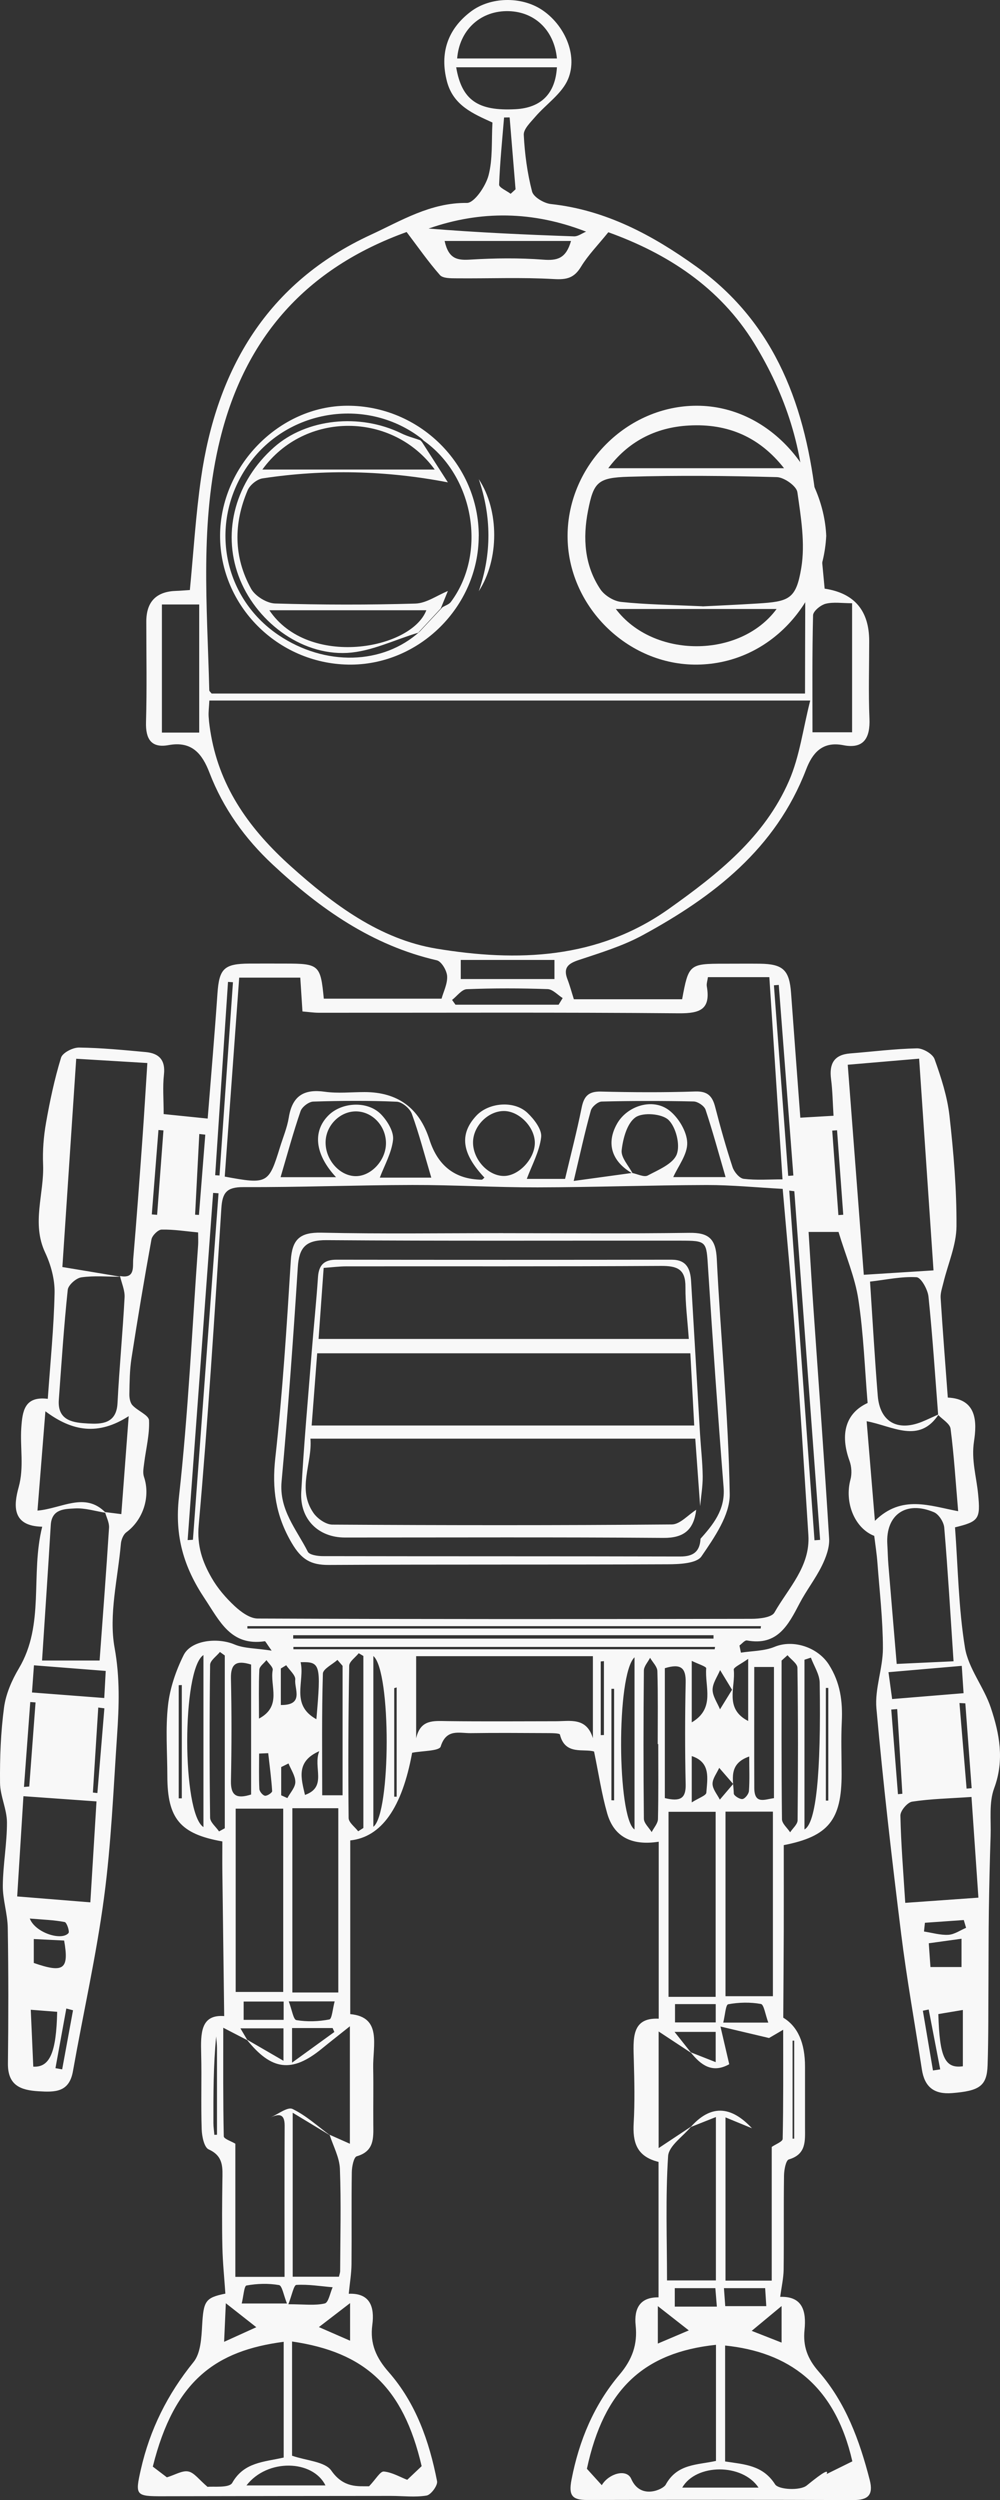 <svg width="259" height="647" viewBox="0 0 259 647" fill="none" xmlns="http://www.w3.org/2000/svg">
<rect x="0" y="0" width="259" height="647" fill="#333333" stroke="none"/>
<path d="M176.676 258.568C178.338 249.551 178.533 249.4 187.588 249.4C190.661 249.4 193.734 249.367 196.807 249.4C202.833 249.475 204.45 251.049 204.885 256.994C205.656 267.584 206.459 278.162 207.284 289.251C210.151 289.088 212.746 288.936 215.884 288.752C215.666 285.28 215.634 282.253 215.243 279.269C214.733 275.33 215.97 272.954 220.205 272.618C225.97 272.162 231.725 271.425 237.49 271.305C239.054 271.273 241.573 272.748 242.051 274.094C243.755 278.846 245.351 283.782 245.916 288.773C246.98 298.267 247.794 307.847 247.729 317.384C247.697 322.234 245.525 327.062 244.353 331.912C244.038 333.236 243.538 334.603 243.625 335.916C244.157 344.378 244.83 352.83 245.482 361.684C253.169 362.02 252.995 368.226 252.268 373.011C251.529 377.872 252.898 382.146 253.332 386.671C253.951 393.072 253.571 393.756 247.349 395.264C248.12 405.614 248.25 416.128 249.923 426.381C250.802 431.784 254.841 436.59 256.622 441.95C258.869 448.677 260.194 455.502 257.49 462.782C256.101 466.525 256.709 471.038 256.567 475.205C256.35 481.639 256.209 488.083 256.111 494.528C256.025 500.463 256.046 506.409 256.014 512.343C255.959 519.721 256.035 527.11 255.786 534.477C255.612 539.88 253.647 541.117 246.567 541.681C241.888 542.05 239.445 540.054 238.761 535.529C236.969 523.801 234.841 512.126 233.386 500.354C230.976 480.977 228.739 461.567 226.991 442.124C226.535 437.035 228.674 431.762 228.674 426.576C228.674 419.198 227.805 411.81 227.252 404.432C227.078 402.099 226.709 399.788 226.426 397.477C221.356 395.502 218.663 388.851 220.27 382.895C220.672 381.409 220.563 379.542 220.031 378.078C217.512 371.145 219.011 365.709 224.711 363.083C223.973 354.241 223.669 345.203 222.322 336.317C221.443 330.534 219.043 324.99 217.176 318.816H209.423C209.858 325.662 210.238 332.227 210.694 338.78C212.062 358.57 213.538 378.349 214.743 398.15C214.885 400.472 213.929 403.054 212.865 405.213C211.204 408.587 208.837 411.603 207.089 414.945C204.168 420.544 201.356 426.012 193.451 424.536C192.909 424.439 192.159 425.383 191.519 425.849C191.649 426.468 191.769 427.075 191.899 427.694C194.809 427.238 197.947 427.292 200.596 426.196C205.46 424.178 211.823 426.316 214.678 430.786C217.642 435.44 218.272 440.29 218.023 445.574C217.805 450.077 217.979 454.601 217.979 459.115C217.99 470.952 214.591 475.259 202.995 477.505C202.995 484.763 203.017 492.141 202.995 499.508C202.974 506.767 202.909 514.014 202.865 522.162C206.629 524.448 208.508 528.68 208.5 534.857C208.5 540.097 208.5 545.327 208.5 550.567C208.5 554.017 208.891 557.5 204.309 558.846C203.538 559.073 203.082 561.547 203.061 562.99C202.941 571.117 203.061 579.243 202.963 587.37C202.93 589.615 202.409 591.851 202.073 594.411C207.881 594.216 208.869 598.1 208.37 602.993C207.947 607.149 209.119 610.404 212.007 613.713C219.032 621.731 222.626 631.571 225.254 641.781C226.253 645.676 224.852 647.022 220.965 647C198.001 646.913 175.037 646.924 152.073 646.978C148.142 646.989 147.241 645.785 148.023 641.727C149.977 631.582 153.853 622.338 160.455 614.537C163.788 610.599 165.145 606.693 164.635 601.821C164.157 597.254 165.895 594.465 170.563 594.541V559.486C164.754 558.064 163.853 554.245 164.125 549.417C164.429 544.025 164.309 538.6 164.157 533.197C164.016 527.685 163.441 522.076 170.607 522.423V476.626C163.43 477.733 158.956 475.237 157.252 469.248C155.819 464.236 155.059 459.039 153.864 453.288C151.291 452.442 146.34 454.362 145.026 448.894C144.928 448.503 142.681 448.525 141.443 448.514C134.939 448.482 128.425 448.428 121.921 448.525C118.967 448.569 115.602 447.288 114.136 451.997C113.767 453.18 109.315 453.093 106.742 453.603C104.136 467.859 98.794 475.422 90.716 476.29V521.24C99 522 96.535 529.258 96.655 535.204C96.752 540.075 96.644 544.947 96.687 549.819C96.72 553.323 96.948 556.719 92.399 558.032C91.628 558.26 91.139 560.69 91.117 562.122C90.998 570.064 91.117 578.017 91.041 585.959C91.02 588.389 90.596 590.809 90.325 593.608C95.764 593.391 97.067 596.874 96.427 601.702C95.786 606.498 97.415 610.176 100.661 613.865C107.719 621.894 111.182 631.788 113.202 642.128C113.408 643.202 111.628 645.633 110.498 645.828C107.513 646.327 104.385 645.926 101.313 645.926C81.606 645.947 61.899 645.958 42.192 646.013C35.124 646.034 34.961 645.785 36.47 639.123C38.816 628.74 43.387 619.593 50.118 611.293C51.986 608.993 52.171 605.011 52.355 601.756C52.714 595.496 53.17 594.628 58.37 593.576C58.099 589.507 57.686 585.558 57.599 581.608C57.469 575.836 57.523 570.053 57.599 564.27C57.643 561.037 57.98 558.01 54.049 556.252C52.876 555.732 52.29 552.856 52.236 551.045C52.019 544.556 52.268 538.047 52.105 531.548C51.975 526.264 51.91 521.273 58.066 521.75C57.904 508.937 57.741 496.666 57.589 484.394C57.556 481.736 57.589 479.078 57.589 476.55C46.633 474.619 43.365 470.615 43.343 459.7C43.333 453.559 42.833 447.364 43.517 441.299C44.017 436.862 45.558 432.359 47.556 428.345C49.489 424.439 56.362 423.723 60.716 425.567C63.224 426.63 66.221 426.533 70.357 427.173C68.968 425.231 68.74 424.721 68.598 424.742C59.782 426.044 56.937 419.589 52.985 413.654C47.578 405.538 45.222 397.542 46.34 387.495C48.751 365.817 49.749 343.988 51.313 322.223C51.378 321.333 51.313 320.444 51.313 318.946C48.153 318.654 45.005 318.144 41.856 318.209C40.933 318.23 39.413 319.739 39.228 320.758C37.361 331.001 35.645 341.264 34.049 351.55C33.582 354.566 33.56 357.669 33.506 360.729C33.484 361.716 33.68 362.986 34.299 363.658C35.634 365.123 38.533 366.219 38.599 367.575C38.772 371.264 37.784 375.007 37.328 378.729C37.187 379.868 36.937 381.148 37.285 382.179C39.022 387.311 37.1 393.311 32.724 396.544C31.921 397.13 31.389 398.508 31.302 399.571C30.52 408.555 28.121 417.875 29.684 426.457C31.096 434.225 30.835 441.538 30.325 449.068C29.369 463.107 28.805 477.212 26.937 491.143C24.929 506.192 21.541 521.045 18.892 536.018C17.925 541.518 14.245 541.464 9.967 541.204C5.211 540.922 1.986 539.609 2.051 533.978C2.193 522.282 2.203 510.586 2.008 498.901C1.954 495.244 0.683 491.588 0.727 487.942C0.781 482.496 1.823 477.038 1.802 471.592C1.78 468.185 0.043 464.8 0.01 461.393C-0.055 454.894 0.184 448.352 1.042 441.918C1.508 438.402 3.061 434.833 4.896 431.751C11.661 420.392 7.828 407.502 10.933 395.101C3.094 394.949 3.506 389.654 4.831 384.88C6.275 379.694 5.168 374.617 5.515 369.506C5.808 365.188 6.329 361.261 12.377 362.009C13.039 352.548 13.951 343.575 14.136 334.592C14.212 331.109 13.191 327.344 11.693 324.154C8.11 316.527 11.476 308.932 11.161 301.348C11.009 297.768 11.302 294.101 11.921 290.574C12.92 284.9 14.125 279.226 15.808 273.725C16.199 272.444 18.859 271.077 20.466 271.099C26.232 271.175 32.008 271.739 37.762 272.271C41.15 272.585 42.887 274.289 42.464 278.065C42.105 281.244 42.388 284.499 42.388 288.318C46.047 288.687 49.706 289.055 53.788 289.479C54.679 278.282 55.591 267.725 56.318 257.146C56.764 250.701 57.98 249.41 64.581 249.367C67.654 249.345 70.727 249.367 73.799 249.367C82.648 249.367 83.028 249.703 83.864 258.448H114.364C114.863 256.636 115.927 254.597 115.808 252.622C115.721 251.157 114.331 248.792 113.126 248.521C96.373 244.669 82.952 235.23 70.683 223.794C63.463 217.067 57.817 209.234 54.255 199.979C52.399 195.14 49.739 191.711 43.669 192.829C39.174 193.653 37.686 191.267 37.817 186.862C38.066 178.203 37.893 169.524 37.893 160.855C37.893 155.697 40.499 153.05 45.71 152.913C46.59 152.891 47.469 152.804 49.174 152.696C50.118 142.963 50.694 133.318 52.062 123.792C56.112 95.463 69.261 73.113 96.047 60.755C103.875 57.142 111.519 52.4 120.922 52.52C122.833 52.541 125.786 48.202 126.524 45.413C127.654 41.16 127.274 36.506 127.545 31.71C122.616 29.453 117.426 27.348 115.775 21.121C113.864 13.873 115.84 7.591 121.964 2.98C126.991 -0.807 134.95 -1.013 140.325 2.524C146.112 6.322 149.749 14.166 147.143 20.437C145.569 24.235 141.454 26.947 138.609 30.256C137.404 31.667 135.58 33.392 135.656 34.9C135.905 39.826 136.568 44.806 137.806 49.569C138.186 51.012 140.889 52.607 142.67 52.802C156.926 54.343 169.032 60.874 180.346 68.99C201.182 83.941 208.783 105.781 211.432 130.041C212.246 137.506 212.876 144.992 213.582 152.338C221.276 153.495 225.123 158.019 225.123 165.911C225.123 172.594 224.906 179.288 225.189 185.961C225.406 191.006 223.69 193.892 218.413 192.851C212.876 191.755 210.368 195.021 208.783 199.143C200.911 219.639 184.83 232.04 166.427 242.033C161.269 244.832 155.504 246.579 149.901 248.445C147.154 249.356 145.819 250.43 146.959 253.403C147.599 255.063 148.055 256.788 148.631 258.6H176.676V258.568ZM163.886 303.724C158.424 300.654 156.926 295.891 159.825 290.791C162.453 286.169 169.054 284.054 173.332 287.363C175.721 289.207 177.892 292.82 177.99 295.706C178.099 298.733 175.601 301.847 174.374 304.625H187.925C186.133 298.462 184.592 292.766 182.735 287.178C182.409 286.202 180.726 285.074 179.651 285.052C171.725 284.878 163.788 284.878 155.851 285.074C154.852 285.095 153.289 286.419 153.017 287.428C151.465 293.037 150.227 298.733 148.587 305.623C154.233 304.853 158.967 304.202 163.701 303.551C165.08 303.811 166.796 304.722 167.762 304.213C170.553 302.737 174.364 301.175 175.286 298.712C176.22 296.238 175.069 291.692 173.137 289.826C171.454 288.209 166.513 287.808 164.602 289.153C162.409 290.683 161.345 294.643 161.009 297.692C160.802 299.58 162.854 301.717 163.886 303.746V303.724ZM243.136 366.002C238.066 373.77 231.193 369.051 224.461 367.803C225.178 376.461 225.829 384.273 226.6 393.582C233.571 386.714 240.856 389.741 248.164 391.087C247.501 383.34 247.078 376.515 246.198 369.745C246.025 368.432 244.103 367.347 242.984 366.165C242.192 355.955 241.53 345.735 240.476 335.547C240.281 333.702 238.544 330.599 237.382 330.534C233.462 330.306 229.477 331.196 225.341 331.673C226.036 342.219 226.568 351.724 227.338 361.206C227.881 367.933 232.398 370.515 238.772 367.955C240.248 367.358 241.682 366.653 243.136 366.002ZM27.393 391.51C24.722 391.087 22.03 390.219 19.402 390.37C16.764 390.522 13.398 390.457 13.148 394.678C12.464 406.157 11.671 417.636 10.89 429.733H25.797C26.633 418.309 27.513 406.851 28.24 395.372C28.327 394.049 27.578 392.681 27.198 391.314C28.501 391.477 29.804 391.64 31.422 391.846C32.04 383.622 32.627 375.832 33.333 366.49C25.461 371.546 18.761 370.472 11.758 365.232C11.031 374.41 10.39 382.385 9.706 390.935C16.036 390.392 22.041 385.955 27.393 391.499V391.51ZM179.054 531.309C176.329 529.519 173.604 527.718 170.585 525.732V555.916C173.81 553.779 176.427 552.032 179.043 550.307C176.948 552.867 173.213 555.309 173.039 557.988C172.344 568.697 172.757 579.482 172.757 590.158H185.417V547.876C182.985 548.842 180.933 549.656 178.88 550.47C183.994 544.708 189.195 544.817 194.765 550.784C192.529 549.862 190.303 548.951 187.903 547.963V590.212H199.879V555.612C200.867 554.918 202.702 554.245 202.713 553.529C202.909 544.405 202.843 535.269 202.843 525.287C200.965 526.383 200.075 526.904 199.184 527.425C195.482 526.546 191.779 525.678 186.6 524.452C187.643 528.933 188.261 531.569 188.87 534.206C184.461 536.669 181.508 534.412 178.87 531.114C180.9 531.906 182.93 532.708 185.362 533.663V525.841H174.711C176.351 527.902 177.697 529.605 179.043 531.298L179.054 531.309ZM64.103 528.01C62.29 527.077 60.477 526.133 57.828 524.766C57.828 534.651 57.762 543.764 57.958 552.867C57.969 553.529 59.912 554.137 60.955 554.777V589.236H73.701C73.701 575.956 73.658 563.034 73.723 550.111C73.745 546.867 72.149 547.052 69.977 548.017C71.943 547.193 74.483 545.164 75.754 545.782C79.304 547.486 82.323 550.285 85.558 552.661C82.464 550.795 79.369 548.918 75.808 546.759V589.203H87.784C87.958 588.465 88.099 588.118 88.099 587.771C88.132 578.928 88.37 570.086 88.034 561.254C87.914 558.292 86.296 555.384 85.363 552.455C87.067 553.215 88.783 553.974 90.618 554.788V524.387C87.665 526.741 85.482 528.444 83.343 530.191C75.612 536.506 70.325 535.866 63.886 527.794C66.905 529.54 69.923 531.287 73.419 533.316V524.918H62.268C63.017 526.188 63.55 527.088 64.082 527.989L64.103 528.01ZM31.063 330.219C35.081 331.001 34.331 327.822 34.505 325.804C35.395 315.377 36.156 304.939 36.905 294.502C37.361 288.133 37.73 281.754 38.164 275.103C31.541 274.701 25.852 274.365 19.739 273.996C18.479 292.885 17.274 310.972 16.156 327.898C21.65 328.809 26.449 329.601 31.27 330.415C27.86 330.415 24.418 330.089 21.074 330.567C19.728 330.751 17.676 332.563 17.545 333.8C16.546 343.261 15.928 352.765 15.233 362.27C14.831 367.814 19.217 368.194 22.8 368.389C26.199 368.573 30.162 368.519 30.433 363.159C30.9 354.013 31.78 344.888 32.268 335.742C32.366 333.93 31.497 332.064 31.085 330.23L31.063 330.219ZM105.298 60.05C79.348 69.413 63.539 87.217 57.024 113.582C51.704 135.108 53.669 156.873 54.201 178.616C54.201 178.898 54.581 179.169 54.809 179.484H208.5C208.5 163.524 208.674 147.9 208.457 132.276C208.24 116.598 203.473 102.06 195.33 88.834C186.383 74.306 172.811 65.594 157.556 60.104C154.831 63.478 152.301 66.039 150.487 69.022C148.728 71.919 146.828 72.418 143.484 72.223C135.091 71.735 126.666 72.104 118.24 72.028C116.774 72.017 114.711 72.06 113.94 71.181C110.9 67.731 108.262 63.923 105.319 60.05H105.298ZM54.223 181.306C54.136 182.999 53.962 184.236 54.038 185.462C54.136 187.079 54.375 188.684 54.657 190.279C57.133 204.254 64.972 214.886 75.308 224.174C86.351 234.091 98.403 243.074 112.996 245.494C133.908 248.955 154.798 248.315 173.31 235.154C185.938 226.181 198.012 216.644 204.353 202.084C207.111 195.758 207.979 188.608 209.847 181.296H54.223V181.306ZM202.735 307.674C195.916 307.305 189.478 306.665 183.05 306.675C168.446 306.719 153.842 307.25 139.239 307.283C128.425 307.305 117.621 306.643 106.807 306.665C92.203 306.697 77.61 307.272 63.007 307.218C58.653 307.196 57.578 308.704 57.328 312.751C55.591 340.093 53.886 367.434 51.465 394.721C50.987 400.103 52.431 404.193 54.798 408.316C56.34 411.018 58.468 413.491 60.748 415.618C62.377 417.137 64.701 418.851 66.72 418.862C109.347 419.046 151.975 419.025 194.602 418.938C196.654 418.938 199.847 418.602 200.574 417.321C204.179 410.974 209.89 405.408 209.369 397.271C208.251 379.824 207.165 362.378 205.884 344.932C204.982 332.574 203.799 320.238 202.713 307.652L202.735 307.674ZM183.354 252.882C183.223 253.848 182.952 254.575 183.061 255.237C184.092 261.15 181.421 262.278 175.873 262.235C144.776 261.953 113.68 262.115 82.583 262.094C81.215 262.094 79.836 261.877 78.338 261.757C78.132 258.535 77.947 255.736 77.773 253.002H61.953C60.683 270.481 59.445 287.526 58.208 304.495C69.272 306.545 69.597 306.361 72.496 296.954C73.289 294.372 74.375 291.833 74.798 289.196C75.689 283.663 78.653 281.764 84.125 282.535C87.491 283.012 90.987 282.622 94.418 282.622C102.996 282.622 108.602 286.734 111.237 294.958C113.423 301.764 117.925 305.211 124.744 305.297C124.983 305.297 125.232 304.95 125.471 304.755C119.597 298.527 118.924 293.558 123.311 288.795C126.492 285.334 133.093 284.705 136.6 287.992C138.327 289.62 140.401 292.321 140.162 294.285C139.717 298.028 137.73 301.587 136.438 305.091H146.351C147.816 298.907 149.402 292.831 150.639 286.69C151.237 283.706 152.409 282.415 155.645 282.491C163.777 282.697 171.921 282.741 180.053 282.47C183.278 282.361 184.505 283.663 185.232 286.484C186.579 291.714 188.044 296.911 189.727 302.043C190.129 303.279 191.508 304.939 192.605 305.07C195.884 305.471 199.239 305.211 202.67 305.211C201.497 287.254 200.39 270.22 199.26 252.882H183.397H183.354ZM241.779 328.766C240.563 310.853 239.325 292.658 238.055 273.974C231.616 274.528 225.96 275.005 219.564 275.547C220.987 294.198 222.376 312.317 223.723 329.905C230.161 329.503 235.786 329.145 241.79 328.766H241.779ZM73.474 635.998V606.042C56.003 608.331 45.167 615.926 39.576 638.342C41.248 639.611 42.757 640.761 43.224 641.119C45.374 640.468 47.219 639.286 48.772 639.6C50.314 639.904 51.541 641.716 53.756 643.582C55.157 643.398 59.348 643.94 60.14 642.562C63.18 637.192 68.273 637.17 73.474 635.998ZM185.428 606.823C166.741 608.798 156.416 618.313 152.008 638.906C153.528 640.577 154.744 641.911 155.862 643.148C157.675 640.099 162.311 638.808 163.484 641.51C165.905 647.065 171.769 644.201 172.398 643.051C175.384 637.55 180.585 637.951 185.438 636.866V606.823H185.428ZM75.645 605.977V635.521C79.391 636.823 84.168 637.018 85.819 639.383C88.989 643.929 92.757 643.398 95.591 643.43C97.361 641.575 98.479 639.535 99.402 639.611C101.541 639.806 103.582 641.033 105.471 641.759C106.318 640.957 107.697 639.655 109.206 638.222C104.429 617.662 94.451 608.711 75.656 605.966L75.645 605.977ZM220.759 636.986C216.177 616.903 203.983 608.678 187.805 607.008V637.007C192.876 637.778 197.567 637.962 200.748 642.931C201.638 644.331 207.252 644.602 208.935 643.235C213.538 639.492 214.602 639.069 214.103 640.262C215.851 639.394 217.61 638.537 220.748 636.986H220.759ZM107.784 428.605V449.86C108.891 444.901 112.344 445.368 115.83 445.411C125.2 445.531 134.57 445.455 143.94 445.444C147.664 445.444 151.899 444.359 153.56 449.827V428.605H107.773H107.784ZM200.183 468.836H187.903V516.607H200.183V468.836ZM185.352 516.77V468.879H173.148V516.77H185.352ZM61.041 468.066V515.501H73.354V468.066H61.041ZM246.969 429.94C246.166 417.875 245.503 406.591 244.559 395.329C244.439 393.907 243.158 391.9 241.91 391.358C234.667 388.276 229.369 392.009 229.814 399.614C229.923 401.405 229.944 403.206 230.096 404.996C230.791 413.502 231.53 422.008 232.246 430.612C237.414 430.374 241.866 430.167 246.969 429.929V429.94ZM75.721 467.957V515.642H87.621V467.957H75.721ZM23.398 492.315C23.951 483.255 24.473 474.771 24.994 466.189C18.142 465.7 12.29 465.288 6.069 464.843C5.504 473.827 4.994 482.051 4.451 490.785C10.748 491.295 16.785 491.772 23.409 492.315H23.398ZM253.408 491.1C252.778 481.845 252.203 473.512 251.616 465.039C245.905 465.429 241.03 465.527 236.242 466.254C235.026 466.438 233.18 468.619 233.202 469.856C233.354 477.19 233.962 484.514 234.461 492.445C240.911 491.989 246.926 491.555 253.397 491.1H253.408ZM220.694 189.52V156.113C218.131 156.113 215.884 155.744 213.864 156.243C212.55 156.569 210.607 158.164 210.585 159.227C210.335 169.242 210.433 179.256 210.433 189.509H220.694V189.52ZM51.595 189.585V156.439H41.932V189.585H51.595ZM111.704 304.766C109.945 298.842 108.555 293.45 106.666 288.253C106.166 286.875 104.157 285.182 102.768 285.117C95.569 284.802 88.349 284.857 81.139 285.084C79.977 285.117 78.229 286.451 77.849 287.547C75.949 293.07 74.418 298.723 72.67 304.647H87.035C81.573 298.788 80.922 292.864 85.004 288.719C88.49 285.171 95.265 284.802 98.74 288.437C100.357 290.13 102.029 292.885 101.801 294.958C101.432 298.364 99.554 301.619 98.37 304.766H111.704ZM118.403 15.132H144.244C143.528 7.623 138.207 2.752 131.074 2.882C124.179 3.002 118.978 7.938 118.403 15.132ZM118.153 17.41C119.586 25.949 123.832 28.78 133.528 28.26C140.151 27.902 143.832 24.235 144.244 17.41H118.164H118.153ZM184.798 424.059C184.798 423.766 184.798 423.473 184.798 423.18H75.938C75.938 423.473 75.938 423.766 75.938 424.059H184.787H184.798ZM138.522 295.728C138.5 291.692 134.505 287.569 130.574 287.526C126.503 287.482 122.626 291.301 122.518 295.468C122.398 299.873 126.231 304.213 130.346 304.332C134.255 304.451 138.544 299.938 138.522 295.717V295.728ZM99.966 295.902C99.999 291.497 96.568 287.753 92.388 287.623C88.207 287.493 84.483 291.095 84.331 295.413C84.179 299.949 87.762 304.191 91.91 304.375C95.971 304.549 99.934 300.393 99.966 295.912V295.902ZM58.218 428.421C57.795 428.117 57.382 427.813 56.959 427.52C56.079 428.627 54.44 429.723 54.418 430.851C54.245 444.023 54.245 457.205 54.418 470.387C54.429 471.592 55.927 472.764 56.731 473.957C57.23 473.686 57.719 473.415 58.218 473.143V428.431V428.421ZM203.973 428.355C203.462 428.822 202.952 429.278 202.431 429.744C202.431 443.426 202.377 457.107 202.529 470.789C202.539 471.928 203.907 473.056 204.646 474.185C205.319 473.154 206.568 472.123 206.578 471.082C206.709 457.932 206.72 444.771 206.535 431.621C206.524 430.525 204.863 429.451 203.973 428.366V428.355ZM94.114 428.551C93.712 428.312 93.311 428.084 92.909 427.846C92.051 428.931 90.455 429.994 90.444 431.09C90.216 444.218 90.162 457.357 90.292 470.485C90.303 471.646 91.899 472.785 92.768 473.924C93.213 473.642 93.669 473.349 94.114 473.067V428.54V428.551ZM88.729 431.111C88.284 430.601 87.838 430.091 87.393 429.571C86.079 430.753 83.669 431.903 83.626 433.119C83.322 443.502 83.452 453.907 83.452 464.604H88.729V431.111ZM65.037 464.409V430.775C61.172 429.581 59.728 430.58 59.815 434.41C60.01 443.23 59.999 452.062 59.815 460.883C59.739 464.778 61.335 465.581 65.026 464.409H65.037ZM52.692 472.839V428.312C47.078 431.979 47.1 469.248 52.692 472.839ZM195.352 431.404C195.352 442.232 195.319 452.474 195.362 462.717C195.384 467.067 198.088 465.646 200.455 465.353V431.404H195.341H195.352ZM172.192 431.719V465.331C176.253 466.33 177.664 465.375 177.588 461.805C177.393 453.006 177.404 444.196 177.588 435.397C177.664 431.708 176.416 430.417 172.192 431.719ZM208.37 473.447C211.359 471.798 212.67 459.14 212.3 435.473C212.268 433.303 210.813 431.144 210.02 428.985C209.467 429.169 208.913 429.354 208.359 429.527V473.447H208.37ZM151.801 59.952C138.023 54.592 124.494 54.429 110.998 59.149C123.56 60.169 136.123 60.733 148.685 61.167C149.706 61.2 150.759 60.375 151.801 59.952ZM115.156 62.361C116.22 67.21 118.642 67.373 121.921 67.178C128.175 66.798 134.483 66.722 140.715 67.2C144.288 67.471 146.59 66.95 147.892 62.361H115.156ZM164.342 473.458V428.898C159.564 433.379 159.847 470.463 164.342 473.458ZM170.487 451.357C170.487 451.357 170.401 451.357 170.346 451.357C170.346 445.064 170.444 438.76 170.259 432.468C170.227 431.307 169.032 430.178 168.37 429.028C167.805 430.135 166.763 431.231 166.763 432.348C166.644 445.118 166.633 457.899 166.763 470.67C166.774 471.83 168.077 472.981 168.783 474.131C169.347 473.013 170.379 471.906 170.411 470.778C170.563 464.312 170.487 457.834 170.487 451.357ZM197.013 421.455C197.035 421.249 197.056 421.043 197.089 420.837H64.071V421.455H197.013ZM96.698 428.562V472.764C101.248 469.292 101.356 432.5 96.698 428.562ZM143.604 248.423H119.337V253.371H143.604V248.423ZM231.052 439.704C237.566 439.173 243.44 438.684 249.564 438.185C249.412 435.874 249.271 433.791 249.097 431.111C242.615 431.675 236.502 432.196 230.118 432.75C230.476 435.397 230.759 437.48 231.063 439.704H231.052ZM8.284 438.001C15.015 438.511 20.879 438.967 27.002 439.433C27.133 437.014 27.252 434.789 27.383 432.424C20.868 431.914 14.994 431.458 8.794 430.97C8.599 433.65 8.447 435.733 8.284 438.001ZM48.599 398.562C49.054 398.54 49.511 398.508 49.967 398.486C52.181 368.595 54.397 338.704 56.601 308.813C56.134 308.78 55.667 308.748 55.2 308.715C52.996 338.66 50.803 368.617 48.599 398.562ZM205.742 308.281C205.297 308.227 204.863 308.173 204.418 308.118C206.6 338.281 208.783 368.454 210.954 398.616C211.443 398.584 211.92 398.54 212.409 398.508C210.183 368.432 207.957 338.357 205.732 308.281H205.742ZM185.102 426.815C185.134 426.609 185.167 426.413 185.2 426.207H75.993C75.993 426.413 75.993 426.609 75.993 426.815H185.091H185.102ZM144.679 260.011C145.026 259.436 145.373 258.871 145.732 258.296C144.44 257.483 143.169 256.029 141.845 255.974C134.863 255.736 127.86 255.714 120.889 255.996C119.586 256.05 118.359 257.797 117.089 258.774C117.382 259.186 117.675 259.598 117.969 260.011H144.679ZM63.832 643.213H84.299C80.998 636.541 69.239 636.204 63.832 643.213ZM7.969 520.112C8.208 525.591 8.414 530.235 8.62 534.835C12.92 535.074 14.581 531.135 14.809 520.644C12.779 520.481 10.705 520.329 7.958 520.112H7.969ZM249.38 520.166C246.937 520.578 244.939 520.915 243.028 521.229C243.343 532.405 244.733 535.388 249.38 534.737V520.166ZM196.459 643.777C192.246 637.441 180.27 637.55 176.698 643.777H196.459ZM201.714 254.89C201.291 254.922 200.867 254.955 200.444 254.987C201.682 271.425 202.919 287.862 204.146 304.31C204.592 304.278 205.037 304.245 205.482 304.213C204.222 287.775 202.963 271.338 201.703 254.9L201.714 254.89ZM60.336 254.195L59.054 254.108C57.947 270.784 56.84 287.46 55.732 304.137C56.101 304.158 56.481 304.191 56.85 304.213C58.012 287.536 59.174 270.86 60.336 254.184V254.195ZM46.286 465.397C46.557 465.397 46.818 465.397 47.089 465.397V436.081C46.818 436.091 46.557 436.102 46.286 436.113V465.407V465.397ZM8.751 508.004C16.503 510.683 17.925 509.685 16.612 502.199C14.136 502.08 11.563 501.949 8.751 501.808V508.004ZM179.163 445.737C185.341 442.113 182.496 436.471 182.909 431.751C182.952 431.285 180.791 430.623 179.163 429.82V445.748V445.737ZM249.032 509.056V501.732C246.003 502.156 243.44 502.503 240.552 502.904C240.715 505.193 240.845 507.07 240.987 509.056H249.032ZM77.86 430.167C79.011 435.104 75.124 441.169 81.943 444.923C83.169 430.71 82.996 430.015 77.86 430.167ZM193.777 445.379V429.299C191.964 430.612 189.977 431.48 190.042 432.099C190.574 436.58 187.491 442.167 193.777 445.379ZM132.268 50.144L133.528 48.994C133.017 42.788 132.507 36.581 131.997 30.386C131.519 30.386 131.041 30.397 130.553 30.408C130.075 36.202 129.489 41.985 129.271 47.789C129.25 48.538 131.215 49.362 132.257 50.154L132.268 50.144ZM74.787 517.942C75.602 520.058 75.971 522.662 76.763 522.792C79.554 523.258 82.529 523.161 85.308 522.618C85.982 522.488 86.166 519.819 86.677 517.942H74.787ZM74.69 596.321C78.826 596.321 81.584 596.711 84.125 596.114C85.08 595.887 85.493 593.391 86.155 591.927C83.017 591.655 79.869 591.134 76.753 591.319C76.09 591.362 75.591 594.02 74.69 596.321ZM73.463 517.985H63.104V522.727H73.463V517.985ZM198.175 592.154H187.501C187.632 594.01 187.74 595.496 187.838 596.809H198.468C198.348 594.997 198.272 593.641 198.175 592.154ZM174.765 596.939H185.666C185.525 595.127 185.406 593.652 185.276 592.154H174.765V596.939ZM74.32 596.125C73.463 594.01 73.072 591.503 72.268 591.362C69.521 590.885 66.59 590.972 63.843 591.471C63.224 591.579 63.072 594.248 62.605 596.125H74.32ZM185.373 518.647H174.83V523.389H185.373V518.647ZM198.989 523.432C198.207 521.338 197.86 518.756 197.078 518.615C194.32 518.116 191.356 518.181 188.598 518.691C187.947 518.81 187.795 521.544 187.317 523.432H198.989ZM86.6 525.862C86.448 525.526 86.296 525.179 86.144 524.842H75.645V533.793C79.804 530.788 83.202 528.325 86.6 525.862ZM67.078 444.76C73.115 441.549 69.869 436.308 70.629 432.196C70.77 431.458 69.587 430.482 69.011 429.625C68.37 430.449 67.209 431.241 67.165 432.099C66.97 436.178 67.078 440.268 67.078 444.771V444.76ZM179.163 466.449C180.943 465.31 182.887 464.68 182.941 463.932C183.191 460.297 184.168 456.098 179.163 454.46V466.46V466.449ZM194.059 454.568C188.489 456.489 189.966 460.655 190.053 464.16C190.064 464.702 191.595 465.679 192.301 465.581C192.963 465.494 193.918 464.279 193.973 463.498C194.179 460.655 194.049 457.802 194.049 454.558L194.059 454.568ZM78.989 464.518C84.852 462.435 80.998 457.379 82.692 453.191C76.622 455.849 77.99 460.189 78.989 464.518ZM82.594 602.234C85.721 603.601 88.142 604.653 90.672 605.76V596.028C87.621 598.371 85.395 600.086 82.594 602.234ZM72.746 441.245C78.848 441.31 76.199 437.046 76.47 434.703C76.601 433.552 74.961 432.207 74.125 430.949C73.658 431.231 73.202 431.513 72.735 431.795V441.245H72.746ZM189.597 437.296C188.403 435.332 187.447 433.769 186.503 432.207C185.808 433.9 184.57 435.581 184.559 437.274C184.559 438.967 185.786 440.659 186.481 442.362C187.436 440.822 188.381 439.281 189.597 437.307V437.296ZM170.379 606.498C173.072 605.348 175.417 604.36 178.403 603.091C175.58 600.878 173.365 599.142 170.379 596.809V606.498ZM156.416 429.896C156.144 429.918 155.862 429.94 155.591 429.972V449.035C155.862 449.035 156.144 449.013 156.416 449.013V429.907V429.896ZM202.431 596.787C199.445 599.272 197.252 601.084 194.689 603.21C197.697 604.393 200.053 605.315 202.431 606.248V596.787ZM58.056 606.042C61.096 604.664 63.474 603.579 66.383 602.266C63.723 600.172 61.487 598.415 58.49 596.06C58.316 599.869 58.208 602.472 58.045 606.042H58.056ZM7.708 496.492C9.098 500.159 15.895 502.351 17.73 500.279C18.088 499.866 17.285 497.512 16.764 497.414C14.027 496.883 11.194 496.796 7.708 496.503V496.492ZM27.035 442.102C26.503 442.037 25.982 441.961 25.45 441.896C24.983 449.23 24.527 456.565 24.06 463.899C24.451 463.943 24.842 463.986 25.222 464.029C25.83 456.717 26.427 449.415 27.035 442.102ZM189.89 461.675C188.348 459.896 187.317 458.702 186.275 457.509C185.656 458.898 184.526 460.297 184.548 461.664C184.57 463.031 185.753 464.377 186.437 465.733C187.393 464.615 188.348 463.487 189.89 461.675ZM250.02 440.811C249.51 440.789 249.01 440.757 248.5 440.735C249.119 448.113 249.727 455.502 250.346 462.879C250.78 462.847 251.225 462.803 251.66 462.771C251.117 455.447 250.563 448.135 250.02 440.811ZM232.376 442.297C231.866 442.341 231.345 442.373 230.835 442.417C231.41 449.719 231.986 457.021 232.572 464.322C232.952 464.29 233.332 464.257 233.712 464.214C233.267 456.912 232.822 449.599 232.376 442.297ZM42.323 292.538C41.899 292.506 41.465 292.473 41.041 292.441C40.466 299.721 39.891 307.001 39.315 314.281C39.771 314.314 40.227 314.357 40.694 314.39C41.237 307.109 41.78 299.818 42.334 292.538H42.323ZM6.21 462.445C6.666 462.413 7.122 462.38 7.578 462.337C8.121 455.078 8.664 447.82 9.207 440.572C8.751 440.54 8.295 440.507 7.839 440.475C7.296 447.798 6.753 455.122 6.21 462.445ZM69.467 453.711C68.685 453.744 67.893 453.776 67.111 453.809C67.111 456.869 67.024 459.928 67.176 462.977C67.209 463.617 68.034 464.626 68.62 464.724C69.196 464.822 70.509 463.932 70.488 463.53C70.281 460.254 69.836 456.988 69.467 453.711ZM214.526 436.829C214.32 436.829 214.114 436.829 213.897 436.829V465.982C214.103 465.982 214.309 465.982 214.526 465.982V436.829ZM158.359 465.896C158.587 465.896 158.815 465.917 159.054 465.917V437.057C158.826 437.057 158.598 437.057 158.359 437.057V465.885V465.896ZM250.216 498.911C250.02 498.239 249.814 497.566 249.619 496.893C246.263 497.132 242.908 497.36 239.553 497.599C239.477 498.358 239.391 499.107 239.315 499.866C241.421 500.181 243.549 500.832 245.634 500.713C247.186 500.626 248.685 499.552 250.205 498.911H250.216ZM74.722 456.37C74.092 456.684 73.463 456.988 72.833 457.303V464.615C73.365 464.854 73.897 465.093 74.429 465.331C75.167 463.954 76.481 462.576 76.492 461.187C76.503 459.592 75.363 457.975 74.722 456.37ZM53.17 293.645C52.648 293.591 52.138 293.536 51.617 293.471C51.259 300.437 50.889 307.392 50.531 314.357C50.868 314.379 51.204 314.39 51.53 314.411C52.073 307.489 52.616 300.567 53.17 293.645ZM18.903 520.242C18.327 520.09 17.752 519.938 17.176 519.786C16.242 524.929 15.298 530.083 14.364 535.226C14.94 535.334 15.515 535.432 16.101 535.54C17.035 530.441 17.969 525.341 18.913 520.242H18.903ZM102.735 436.699L102.105 436.883V464.973C102.312 464.973 102.529 464.973 102.735 464.973V436.699ZM217.143 314.455C217.567 314.422 217.979 314.4 218.403 314.368C217.871 307.077 217.328 299.797 216.796 292.506C216.383 292.538 215.97 292.56 215.547 292.592C216.079 299.883 216.611 307.164 217.143 314.455ZM241.638 535.822C242.268 535.725 242.898 535.638 243.516 535.54C242.518 530.376 241.53 525.211 240.531 520.047C240.031 520.155 239.521 520.253 239.021 520.361C239.89 525.515 240.769 530.669 241.638 535.822ZM205.699 528.108C205.558 528.108 205.417 528.108 205.276 528.108V553.475C205.417 553.475 205.558 553.475 205.699 553.475V528.108ZM55.504 552.477C55.732 552.477 55.971 552.466 56.199 552.455C56.199 544.969 56.199 537.493 56.199 530.007C56.199 529.009 56.058 528.021 55.982 527.023C55.265 534.51 55.254 541.974 55.276 549.45C55.276 550.459 55.439 551.457 55.515 552.466L55.504 552.477Z" fill="#F8F8F8"/>
<path d="M213.989 138.766C213.129 155.654 199.594 171.758 180.614 171.998C162.452 172.216 146.935 156.754 147 138.613C147.066 120.364 162.408 104.978 180.495 105C199.245 105.022 213.325 122.106 214 138.766H213.989ZM181.943 156.928C185.308 156.754 190.73 156.525 196.153 156.187C204.385 155.687 206.182 155.077 207.532 146.965C208.577 140.638 207.445 133.844 206.519 127.365C206.291 125.786 203.1 123.532 201.216 123.478C188.422 123.13 175.595 122.999 162.8 123.38C154.808 123.62 153.751 124.774 152.303 132.145C150.909 139.245 151.356 146.301 155.494 152.496C156.572 154.108 158.956 155.578 160.884 155.774C167.177 156.449 173.537 156.514 181.954 156.906L181.943 156.928ZM203.067 121.17C196.676 113.047 188.454 109.562 178.448 110.118C169.573 110.597 162.55 114.462 157.541 121.17H203.067ZM201.14 157.603H159.501C169.203 170.441 191.645 170.462 201.14 157.603Z" fill="#F8F8F8"/>
<path d="M123.989 138.716C123.956 157.038 108.436 172.311 90.188 171.995C71.874 171.679 57.011 156.755 57 138.683C57 120.676 72.258 105.055 89.925 105C108.644 104.946 124.033 120.186 124 138.726L123.989 138.716ZM109.706 114.02C109.564 113.878 109.432 113.726 109.29 113.584C95.401 102.723 74.886 105.665 64.525 120.001C53.966 134.62 57.372 154.413 72.159 164.37C84.207 172.474 99.169 172.093 108.731 163.433C110.692 161.33 112.653 159.239 114.613 157.136C115.336 156.701 116.289 156.417 116.76 155.797C126.18 143.204 122.784 123.247 109.717 114.031L109.706 114.02Z" fill="#F8F8F8"/>
<path d="M130.347 319.135C146.409 319.135 162.46 319.276 178.522 319.049C183.598 318.973 185.398 320.628 185.647 325.822C186.645 346.119 188.673 366.384 188.999 386.682C189.085 392.081 184.997 397.923 181.678 402.781C180.42 404.632 175.919 404.816 172.882 404.826C143.654 404.967 114.426 404.826 85.198 404.999C80.469 405.032 78.073 403.582 75.567 399.33C71.403 392.243 70.405 385.362 71.305 377.301C73.192 360.336 74.266 343.263 75.318 326.211C75.654 320.715 77.671 318.886 83.257 319.005C98.95 319.362 114.643 319.124 130.347 319.124V319.135ZM181.266 398.41C184.704 394.548 187.871 390.761 187.415 384.929C185.919 366.103 184.606 347.255 183.402 328.408C182.947 321.159 183.164 321.083 176.125 321.072C145.606 321.039 115.088 321.18 84.569 320.942C79.124 320.899 77.454 322.89 77.129 327.975C75.947 346.466 74.624 364.945 72.932 383.393C72.259 390.761 76.804 395.792 79.721 401.57C80.144 402.403 82.237 402.706 83.56 402.717C114.437 402.781 145.324 402.727 176.201 402.814C179.596 402.814 181.255 401.537 181.439 398.226L181.255 398.41H181.266Z" fill="#F8F8F8"/>
<path d="M114.159 157.452C112.209 159.553 110.26 161.643 108.31 163.743C102.177 165.572 96.11 168.641 89.902 168.968C77.746 169.61 66.025 160.576 61.777 149.017C57.507 137.393 61.069 124.517 70.981 115.745C79.347 108.333 93.148 106.864 103.975 112.164C105.521 112.926 107.232 113.35 108.865 113.938C109.007 114.08 109.138 114.232 109.279 114.374C111.523 117.856 113.756 121.35 116 124.833C100.064 121.753 84.041 121.372 68.008 123.799C66.559 124.017 64.718 125.519 64.141 126.879C60.481 135.456 60.481 144.163 65.045 152.381C66.091 154.263 69.086 156.114 71.243 156.179C83.355 156.538 95.489 156.56 107.591 156.201C110.423 156.114 113.201 154.089 116 152.946C115.39 154.448 114.769 155.95 114.159 157.452ZM67.953 121.513H112.591C101.72 106.57 78.976 106.308 67.953 121.513ZM69.761 157.931C79.826 172.919 106.502 168.151 110.423 157.931H69.761Z" fill="#F8F8F8"/>
<path d="M124 153C127.371 143.333 127.295 133.667 124 124C129.333 132.028 129.333 144.839 124 153Z" fill="#F8F8F8"/>
<path d="M181.335 389.798C180.922 384.059 180.509 378.33 180.074 372.308H80.402C80.946 378.777 76.836 385.279 81.196 391.552C82.218 393.022 84.404 394.547 86.068 394.558C115.384 394.743 144.711 394.775 174.028 394.514C176.137 394.492 178.225 392.042 180.324 390.713C179.704 395.756 177.29 398.054 171.799 397.999C144.309 397.781 116.809 397.901 89.319 397.901C82.512 397.901 77.64 393.218 78.021 386.183C78.673 374.083 79.772 362.016 80.728 349.938C81.24 343.447 81.925 336.978 82.36 330.487C82.577 327.34 83.969 326 87.133 326C116.069 326.044 145.016 326.044 173.952 326C177.899 326 178.812 328.472 178.997 331.631C179.791 344.808 180.53 357.997 181.313 371.175C181.531 374.78 181.955 378.385 181.998 382C182.031 384.592 181.574 387.184 181.335 389.776V389.798ZM178.791 350.221H82.153C81.674 356.44 81.207 362.495 80.718 368.91H179.802C179.465 362.648 179.149 356.745 178.801 350.221H178.791ZM83.828 328.124C83.36 334.626 82.936 340.626 82.512 346.507H178.399C178.062 341.726 177.497 337.403 177.529 333.079C177.573 328.429 175.398 327.59 171.2 327.612C144.048 327.786 116.885 327.688 89.732 327.721C87.797 327.721 85.872 327.982 83.828 328.124Z" fill="#F8F8F8"/>
</svg>
